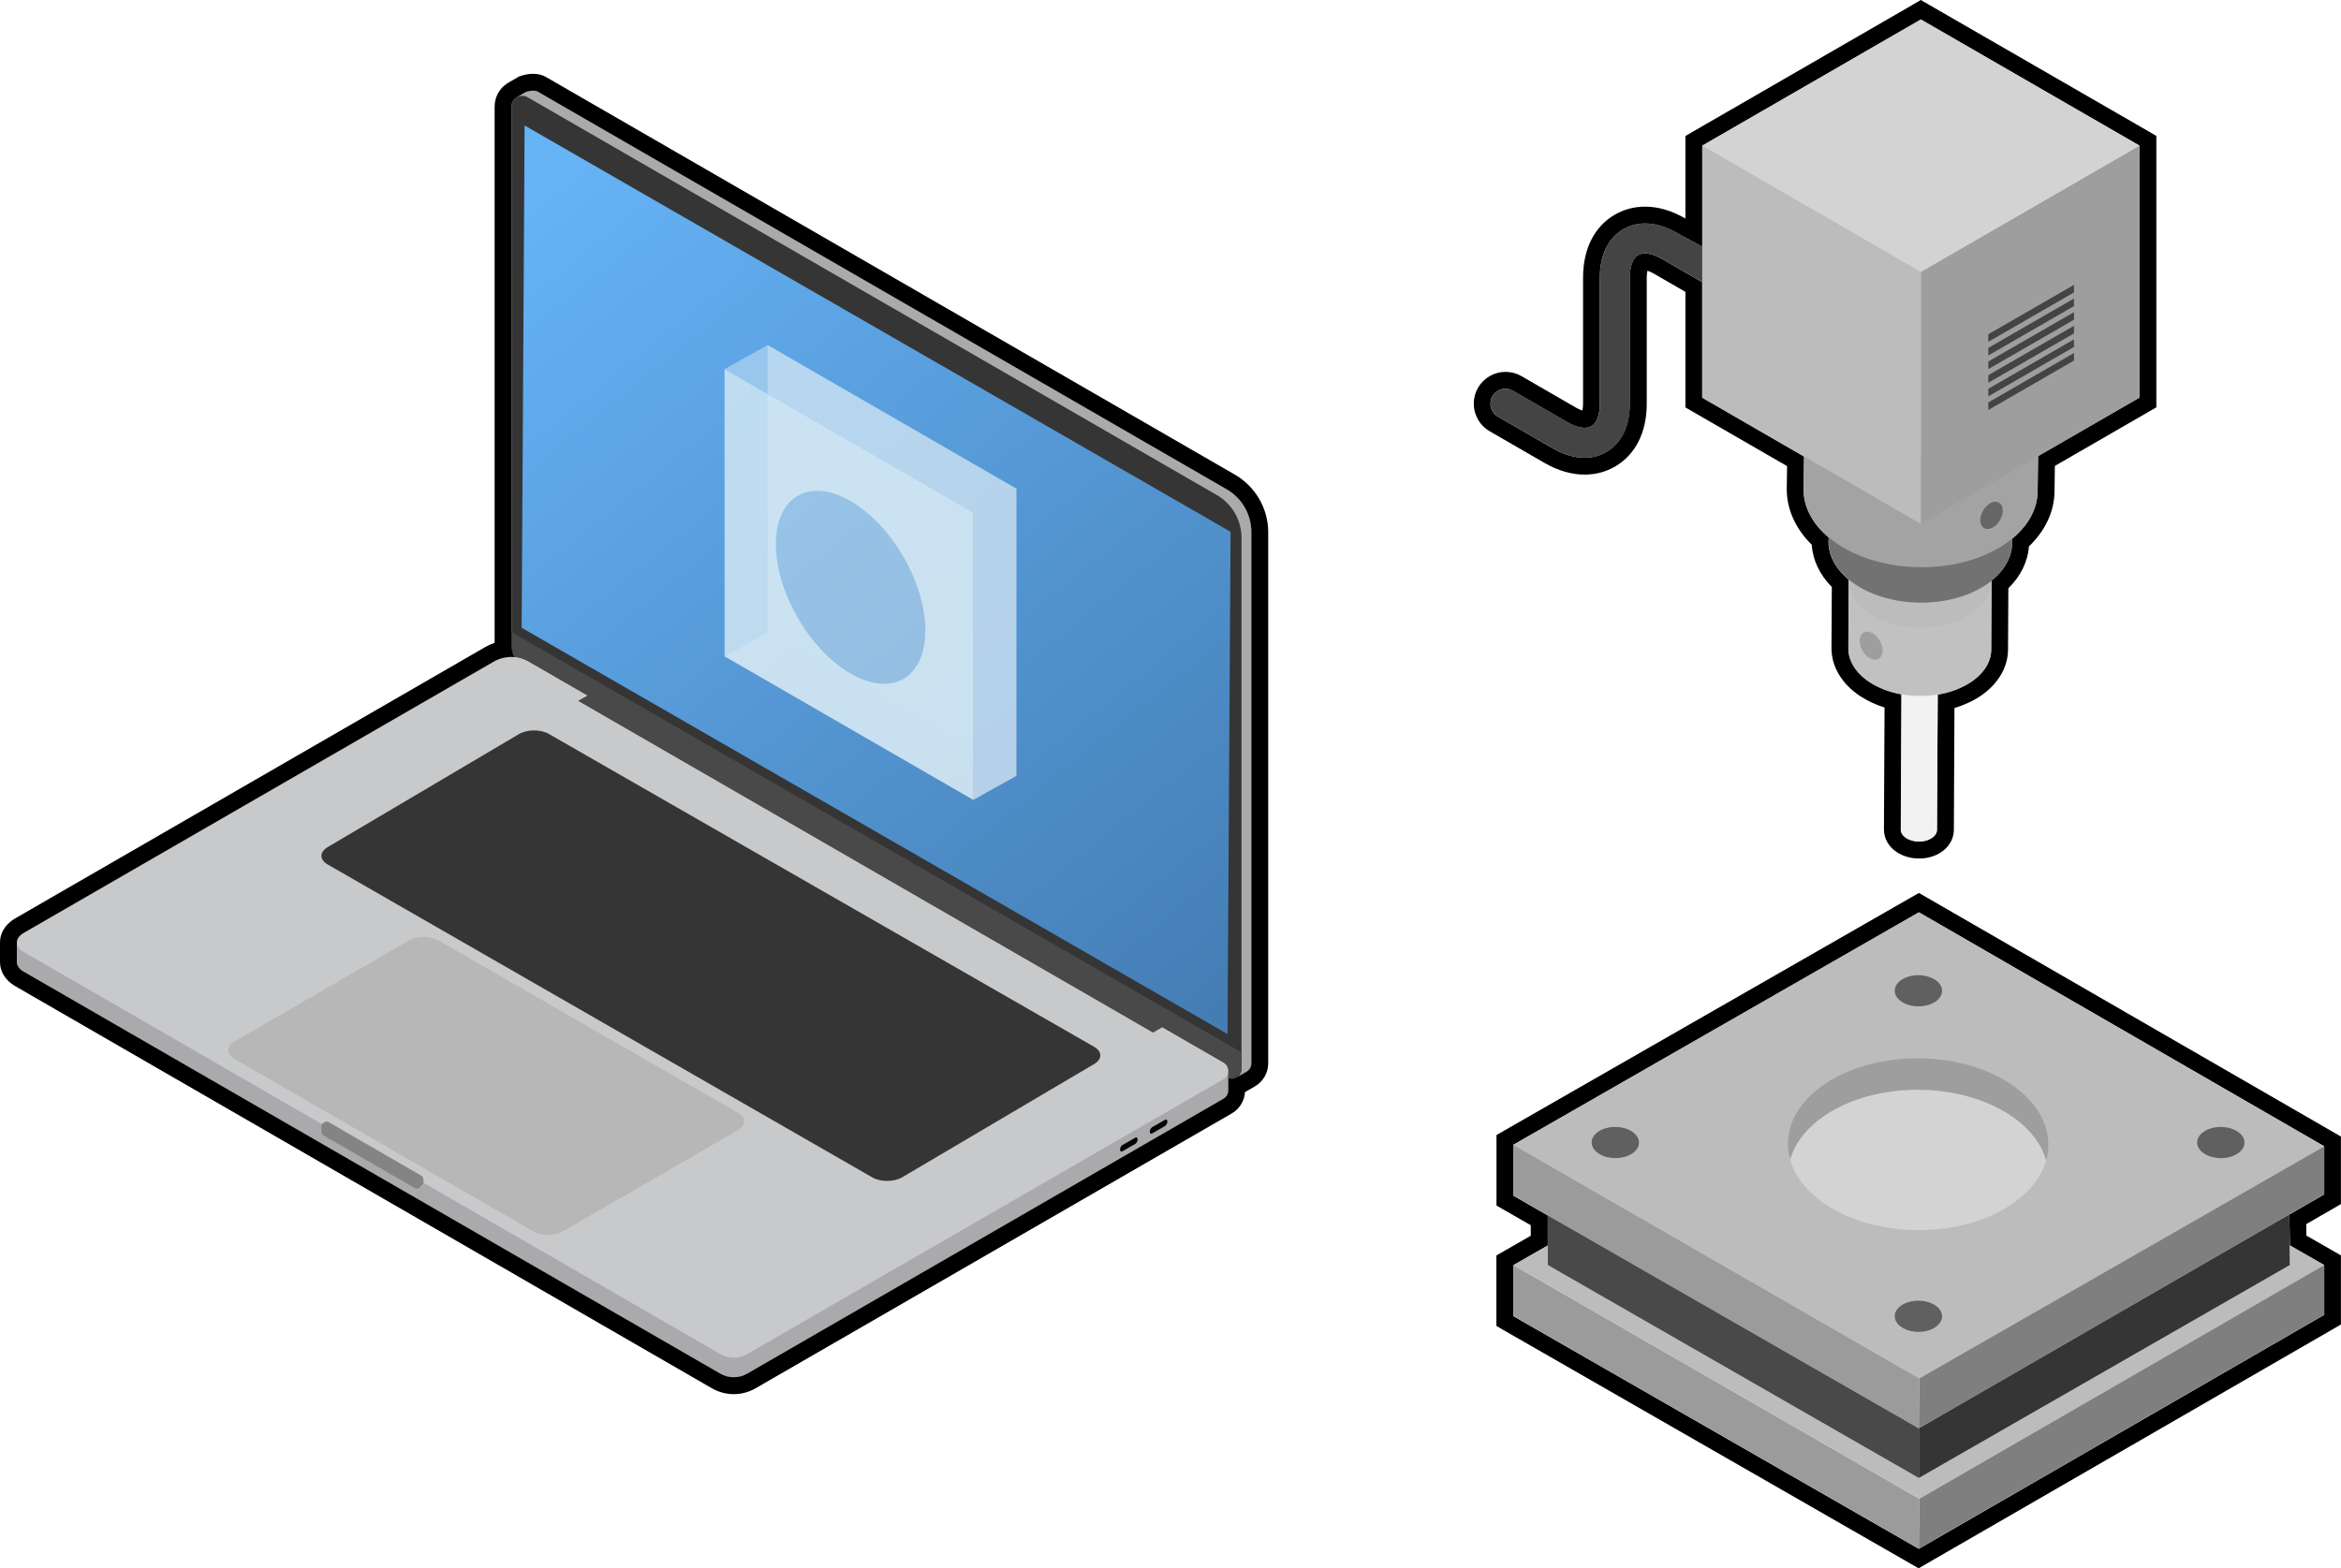 <?xml version="1.0" encoding="UTF-8"?>
<svg id="Layer_4" data-name="Layer 4" xmlns="http://www.w3.org/2000/svg" xmlns:xlink="http://www.w3.org/1999/xlink" viewBox="0 0 277.92 186.23">
  <defs>
    <style>
      .cls-1 {
        fill: url(#linear-gradient);
      }

      .cls-2 {
        fill: #f2f2f2;
      }

      .cls-3 {
        fill: #050505;
      }

      .cls-4 {
        fill: #7f7f7f;
      }

      .cls-5 {
        fill: #848484;
      }

      .cls-6 {
        fill: #b7b7b7;
      }

      .cls-7 {
        fill: #9e9e9e;
      }

      .cls-8 {
        fill: #c1c1c1;
      }

      .cls-9 {
        fill: #666;
      }

      .cls-10 {
        fill: #aaaaac;
      }

      .cls-11 {
        fill: #bcbcbc;
      }

      .cls-12 {
        fill: #d8d8d8;
      }

      .cls-13 {
        fill: #c7c9ca;
      }

      .cls-14 {
        fill: #d3d3d3;
      }

      .cls-15 {
        fill: #444;
      }

      .cls-16 {
        fill: #a3a3a3;
      }

      .cls-17 {
        fill: #9b9b9b;
      }

      .cls-18 {
        fill: #727272;
      }

      .cls-19 {
        fill: #353536;
      }

      .cls-20 {
        fill: #353535;
      }

      .cls-21 {
        fill: #494949;
      }

      .cls-22 {
        fill: #606060;
      }

      .cls-23 {
        opacity: .5;
      }

      .cls-23, .cls-24 {
        fill: #d7e9f4;
      }

      .cls-24 {
        opacity: .8;
      }
    </style>
    <linearGradient id="linear-gradient" x1="62.22" y1="17.22" x2="145.27" y2="119.84" gradientUnits="userSpaceOnUse">
      <stop offset=".03" stop-color="#66b3f6"/>
      <stop offset="1" stop-color="#447db4"/>
    </linearGradient>
  </defs>
  <g>
    <g>
      <g>
        <path class="cls-12" d="M227.83,100.94c-.78,0-1.52-.21-2.09-.59-.68-.45-1.07-1.12-1.07-1.84l.08-15.25c-1.26-.31-2.41-.81-3.38-1.45-1.89-1.26-2.92-2.96-2.92-4.8l.04-7.73c-1.58-1.45-2.42-3.2-2.4-5.03-1.92-1.76-2.96-3.92-2.96-6.14l.05-3.34-12.08-6.98v-13.72l-4.27-2.47c-.78-.45-1.28-.51-1.51-.51-.13,0-.24,.02-.31,.06-.18,.1-.51,.61-.51,1.8v14.99c0,3.04-1.17,5.38-3.29,6.61-.93,.54-1.97,.81-3.08,.81-1.39,0-2.84-.43-4.29-1.26l-6.49-3.75c-.64-.37-1.1-.97-1.29-1.69-.19-.72-.09-1.46,.28-2.11,.49-.86,1.42-1.39,2.41-1.39,.48,0,.96,.13,1.39,.37l6.49,3.75c.78,.45,1.28,.52,1.51,.52,.13,0,.24-.02,.31-.06,.18-.1,.51-.61,.51-1.8v-14.99c0-3.04,1.17-5.38,3.29-6.61,.93-.54,1.97-.81,3.08-.81,1.39,0,2.84,.43,4.29,1.26l1.5,.81v-10.89L227.48,1.48l.57-.33,26.95,15.56v31.08l-12.04,6.95-.05,3.57c-.01,2.22-1.08,4.38-3.02,6.11,0,1.83-.85,3.57-2.45,4.99l-.04,7.71c0,1.84-1.05,3.52-2.94,4.76-.98,.64-2.15,1.12-3.42,1.42l-.08,15.24c0,.71-.4,1.38-1.08,1.83-.56,.37-1.29,.57-2.04,.57Z"/>
        <path d="M228.04,2.31l25.95,14.98v29.93l-12.04,6.95v.02s-.05,4.12-.05,4.12v-.02c0,2.02-1.01,4.03-3.02,5.68l-.03-.04c.19,1.79-.63,3.6-2.45,5.05l.03,.04-.04,8.11h0c0,1.42-.83,2.84-2.49,3.92-1.11,.72-2.44,1.2-3.85,1.43v-.02s-.1,16.08-.1,16.08h0c0,.36-.21,.72-.63,.99-.41,.27-.95,.41-1.5,.41s-1.11-.14-1.54-.42c-.42-.28-.63-.64-.63-1h0s.08-16.08,.08-16.08v.02c-1.4-.25-2.73-.75-3.82-1.48-1.65-1.1-2.48-2.54-2.48-3.97h0s.04-8.12,.04-8.12l.03-.03c-1.78-1.46-2.59-3.27-2.4-5.03-1.99-1.67-2.99-3.69-2.99-5.7l.06-3.89v-.02c-6.17-3.57-12.09-6.99-12.09-6.99v-13.72l-4.77-2.76c-.74-.43-1.44-.65-2.01-.65-.31,0-.58,.06-.81,.19-.64,.37-1.01,1.34-1.01,2.66v14.99c0,2.66-.99,4.7-2.79,5.74-.78,.45-1.65,.68-2.58,.68h0c-1.2,0-2.49-.38-3.79-1.13l-6.49-3.75c-.85-.49-1.14-1.58-.65-2.43,.33-.57,.93-.89,1.54-.89,.3,0,.61,.08,.89,.24l6.49,3.75c.74,.43,1.44,.65,2.01,.65,.31,0,.58-.06,.81-.19,.64-.37,1.01-1.34,1.01-2.66v-14.99c0-2.66,.99-4.7,2.79-5.74,.78-.45,1.65-.68,2.58-.68,1.2,0,2.49,.38,3.79,1.13l3,1.62v-11.99l25.95-14.98m0,0l-25.95,14.98,25.89-14.95,.06-.04m0-2.31l-1,.58h0l-.06,.04-25.89,14.95-1,.58v9.79h-.02c-1.6-.93-3.2-1.4-4.76-1.4-1.29,0-2.49,.32-3.58,.94-2.44,1.41-3.79,4.07-3.79,7.47v14.99c0,.37-.04,.63-.08,.81-.18-.05-.43-.15-.74-.33l-6.49-3.75c-.57-.33-1.23-.51-1.89-.51-1.35,0-2.6,.72-3.27,1.89-1.04,1.8-.42,4.12,1.38,5.16l6.49,3.75c1.61,.93,3.22,1.4,4.79,1.4,1.29,0,2.49-.32,3.58-.94,2.44-1.41,3.79-4.07,3.79-7.47v-14.99c0-.37,.04-.63,.08-.81,.18,.05,.43,.15,.74,.33l3.77,2.18v13.72l1,.58,11.07,6.39-.04,2.74c0,2.4,1.05,4.71,2.97,6.6,.11,1.81,.94,3.56,2.38,5.01l-.04,7.28c0,2.18,1.23,4.23,3.37,5.66,.86,.57,1.85,1.04,2.93,1.38l-.07,14.49c0,1.06,.55,2.04,1.52,2.68,.74,.49,1.68,.76,2.65,.76s1.87-.26,2.59-.73c.97-.63,1.53-1.6,1.54-2.66h0l.07-14.48c1.09-.33,2.1-.78,2.97-1.35,2.15-1.4,3.38-3.44,3.39-5.59h0l.04-7.28c1.46-1.43,2.31-3.17,2.44-4.97,1.95-1.87,3.02-4.16,3.04-6.55h0l.04-3.01,11.05-6.38,1-.58V16.14l-1-.58L229.04,.58l-1-.58h0Z"/>
      </g>
      <g>
        <path class="cls-2" d="M230.04,82.46l-.08,16.08h0c0,.36-.21,.72-.63,.99-.84,.55-2.2,.54-3.03-.02-.42-.28-.63-.64-.63-1,0,0,.08-16.08,.08-16.08l4.29,.03Z"/>
        <path class="cls-8" d="M236.44,69.02l-.04,8.11h0c0,1.42-.83,2.84-2.49,3.92-3.31,2.16-8.68,2.13-11.99-.08-1.65-1.1-2.48-2.54-2.48-3.97h0s.04-8.13,.04-8.13l16.95,.14Z"/>
        <path class="cls-11" d="M236.44,69c0,1.43-.83,2.86-2.49,3.94-3.31,2.16-8.68,2.13-11.99-.08-1.65-1.1-2.48-2.54-2.48-3.97l16.95,.11Z"/>
        <path class="cls-18" d="M238.86,63.93c.21,2.01-.84,4.06-3.17,5.58-4.26,2.78-11.16,2.74-15.41-.1-2.31-1.54-3.37-3.59-3.16-5.59l21.75,.11Z"/>
        <path class="cls-16" d="M241.97,54.19l-.06,4.12v-.02c0,2.35-1.36,4.68-4.08,6.45-5.43,3.54-14.23,3.49-19.65-.12-.39-.26-.74-.53-1.07-.8-1.99-1.67-2.99-3.69-2.99-5.7l.06-3.89,27.79-.04Z"/>
        <polygon class="cls-7" points="254 47.22 254 17.29 228.04 32.28 228.04 62.21 254 47.22"/>
        <polygon class="cls-14" points="254 17.29 228.04 2.31 202.09 17.29 202.09 17.29 228.04 32.28 254 17.29"/>
        <polygon class="cls-15" points="246.22 33.83 236.05 39.69 236.05 40.59 246.22 34.73 246.22 33.83"/>
        <polygon class="cls-15" points="246.22 35.45 236.05 41.31 236.05 42.21 246.22 36.35 246.22 35.45"/>
        <polygon class="cls-15" points="246.22 37.07 236.05 42.93 236.05 43.83 246.22 37.97 246.22 37.07"/>
        <polygon class="cls-15" points="246.22 38.69 236.05 44.55 236.05 45.45 246.22 39.59 246.22 38.69"/>
        <polygon class="cls-15" points="246.22 40.3 236.05 46.17 236.05 47.07 246.22 41.2 246.22 40.3"/>
        <polygon class="cls-15" points="246.22 41.92 236.05 47.79 236.05 48.69 246.22 42.82 246.22 41.92"/>
        <ellipse class="cls-7" cx="222.14" cy="76.69" rx="1.19" ry="1.8" transform="translate(-8.81 120.16) rotate(-29.71)"/>
        <ellipse class="cls-9" cx="236.44" cy="61.21" rx="1.75" ry="1.15" transform="translate(64.32 234.49) rotate(-59.71)"/>
        <path class="cls-15" d="M202.1,33.5l-4.78-2.76c-1.14-.66-2.17-.83-2.81-.45-.64,.37-1.01,1.34-1.01,2.66v14.99c0,2.66-.99,4.7-2.79,5.74-.78,.45-1.65,.68-2.58,.68-1.2,0-2.49-.38-3.79-1.13l-6.49-3.75c-.85-.49-1.14-1.58-.65-2.43,.49-.85,1.58-1.14,2.43-.65l6.49,3.75c1.14,.66,2.17,.83,2.81,.45,.64-.37,1.01-1.34,1.01-2.66v-14.99c0-2.66,.99-4.7,2.79-5.74,1.8-1.04,4.06-.88,6.37,.45l3,1.62v4.22Z"/>
        <polygon class="cls-11" points="228.04 32.28 202.09 17.29 202.09 47.22 228.04 62.21 228.04 32.28"/>
      </g>
    </g>
    <g>
      <path d="M227.8,108.34l48.13,27.79v5.71l-4.14,2.39,.06,3.67,4.08,2.34v5.9l-48.13,27.79-48.13-27.63v-6.05l4.08-2.34v-3.57l-4.08-2.34v-6.05l48.13-27.59m0-2.31l-1,.57-48.13,27.59-1.01,.58v8.37l1,.58,3.07,1.76v1.25l-3.07,1.76-1.01,.58v8.37l1,.58,48.13,27.63,1,.57,1-.58,48.13-27.79,1-.58v-8.21l-1.01-.58-3.09-1.77-.02-1.36,3.12-1.8,1-.58v-8.02l-1-.58-48.13-27.79-1-.58h0Z"/>
      <g>
        <polygon class="cls-17" points="227.8 183.92 179.67 156.28 179.67 150.23 227.86 177.98 227.8 183.92"/>
        <polygon class="cls-11" points="271.85 147.9 275.92 150.23 227.86 177.98 227.76 177.92 179.67 150.23 183.75 147.9 183.75 150.23 227.8 175.52 271.85 150.23 271.85 147.9"/>
        <path class="cls-14" d="M179.67,135.94l48.09,27.69-48.09-27.69Z"/>
        <polygon class="cls-11" points="227.86 163.68 275.92 136.13 227.8 108.34 179.67 135.94 227.86 163.68"/>
        <polygon class="cls-17" points="179.67 135.94 179.67 141.99 227.8 169.62 227.86 163.68 179.67 135.94"/>
        <path class="cls-14" d="M242.92,137.79c-.55-1.97-1.98-3.85-4.3-5.38-6.05-3.99-15.84-4-21.86-.03-2.28,1.51-3.69,3.37-4.24,5.32,.55,1.97,1.98,3.85,4.3,5.38,6.05,3.99,15.84,4,21.86,.03,2.28-1.51,3.69-3.37,4.24-5.32Z"/>
        <ellipse class="cls-22" cx="227.76" cy="117.66" rx="1.85" ry="2.81" transform="translate(108.94 344.82) rotate(-89.71)"/>
        <ellipse class="cls-22" cx="191.78" cy="135.69" rx="1.85" ry="2.81" transform="translate(55.11 326.77) rotate(-89.71)"/>
        <ellipse class="cls-22" cx="263.66" cy="135.69" rx="1.85" ry="2.81" transform="translate(126.63 398.65) rotate(-89.71)"/>
        <ellipse class="cls-22" cx="227.76" cy="156.32" rx="1.85" ry="2.81" transform="translate(70.28 383.28) rotate(-89.71)"/>
        <polygon class="cls-4" points="227.86 177.98 275.92 150.23 275.92 156.13 227.8 183.92 227.86 177.98"/>
        <path class="cls-7" d="M212.52,137.7c.55-1.95,1.96-3.81,4.24-5.32,6.02-3.98,15.81-3.96,21.86,.03,2.31,1.52,3.75,3.41,4.3,5.38,.9-3.2-.54-6.63-4.3-9.11-6.05-3.99-15.84-4-21.86-.03-3.72,2.46-5.13,5.86-4.24,9.04Z"/>
        <polygon class="cls-4" points="227.86 163.68 227.8 169.62 275.92 141.84 275.92 136.13 227.86 163.68"/>
        <polygon class="cls-20" points="227.8 169.62 227.8 175.52 271.85 150.23 271.79 144.22 227.8 169.62"/>
      </g>
    </g>
    <polygon class="cls-21" points="227.8 169.62 227.8 175.52 183.75 150.23 183.75 144.33 227.8 169.62"/>
  </g>
  <g>
    <g>
      <path class="cls-10" d="M145.63,58.11L63.81,10.87c-.45-.26-.96-.2-1.33,.05h0s-1.11,.63-1.11,.63c0,0,0,0,0,0h0s0,0,0,0c-.37,.21-.63,.61-.63,1.09v63.8c0,1.53,.82,2.94,2.14,3.71l82.79,47.8c.4,.23,.85,.19,1.19-.03h0s1.11-.64,1.11-.64h0c.35-.19,.6-.55,.6-1.01V63.2c0-2.1-1.12-4.03-2.93-5.08Z"/>
      <path class="cls-20" d="M147.39,63.88v63.09c0,.88-.96,1.44-1.72,.99L62.88,80.16c-1.33-.77-2.14-2.18-2.14-3.71V12.65c0-.97,1.05-1.58,1.9-1.1l81.82,47.24c1.82,1.05,2.93,2.99,2.93,5.08Z"/>
      <polygon class="cls-1" points="146.09 63.15 145.73 122.8 61.93 74.55 62.28 14.9 146.09 63.15"/>
      <path class="cls-21" d="M62.88,80.16l82.79,47.8c.76,.44,1.72-.11,1.72-.99v-2L60.74,75.07v1.38c0,1.53,.82,2.94,2.14,3.71Z"/>
    </g>
    <path class="cls-10" d="M145.24,126.2s-7.26-4.19-7.26-4.19l-1.1,.63-68.27-39.41,1.1-.63-6.98-4.03c-1.27-.73-2.84-.73-4.11,0L2.81,110.79c-.54,.31-.81,.72-.81,1.13v2.33c0,.41,.27,.82,.81,1.13l82.7,47.75c.99,.57,2.21,.57,3.2,0l56.53-32.64c.38-.22,.57-.6,.57-.98v-2.33c0-.38-.19-.76-.57-.98Z"/>
    <path class="cls-13" d="M137.98,122.01l-1.1,.63-68.27-39.41s1.1-.63,1.1-.63l-6.98-4.03c-1.27-.73-2.84-.73-4.11,0L2.81,110.79c-.54,.31-.81,.72-.81,1.13,0,.41,.27,.82,.81,1.13l82.7,47.75c.99,.57,2.21,.57,3.2,0l56.53-32.64c.75-.44,.75-1.52,0-1.96,0,0-7.26-4.19-7.26-4.19Z"/>
    <path class="cls-6" d="M88.35,133.18c0,.37-.25,.74-.74,1.03,0,0-20.76,12-20.76,12-.49,.28-1.14,.43-1.78,.43-.64,0-1.29-.14-1.78-.43,0,0-35.46-20.46-35.46-20.46-.49-.28-.74-.66-.74-1.03,0-.37,.25-.74,.74-1.03,0,0,20.69-11.99,20.69-11.99,.49-.28,1.14-.43,1.78-.43,.64,0,1.29,.14,1.78,.43l35.53,20.45c.49,.28,.74,.66,.74,1.03Z"/>
    <path class="cls-5" d="M50.24,139.94l.04,.32c.02,.14-.02,.27-.11,.38l-.31,.36c-.15,.17-.4,.21-.6,.1l-10.86-6.27c-.15-.09-.24-.24-.24-.41v-.67c0-.17,.09-.33,.24-.41l.14-.08c.15-.09,.33-.09,.48,0l10.99,6.35c.13,.07,.22,.2,.23,.35Z"/>
    <path class="cls-3" d="M134.78,135.84l-1.53,.88c-.15,.09-.28,0-.28-.21h0c0-.2,.13-.44,.28-.53l1.53-.88c.15-.09,.28,0,.28,.21h0c0,.2-.13,.44-.28,.53Z"/>
    <path class="cls-3" d="M138.31,133.72l-1.53,.88c-.15,.09-.28,0-.28-.21h0c0-.2,.13-.44,.28-.53l1.53-.88c.15-.09,.28,0,.28,.21h0c0,.2-.13,.44-.28,.53Z"/>
    <path class="cls-19" d="M130.63,125.33c0,.37-.25,.74-.74,1.03,0,0-22.79,13.45-22.79,13.45-.49,.28-1.14,.43-1.78,.43-.64,0-1.29-.14-1.78-.43,0,0-64.64-37.15-64.64-37.15-.49-.28-.74-.66-.74-1.03,0-.37,.25-.74,.74-1.03,0,0,22.72-13.43,22.72-13.43,.49-.28,1.14-.43,1.78-.43s1.29,.14,1.78,.43l64.71,37.14c.49,.28,.74,.66,.74,1.03Z"/>
    <path d="M63.33,10.77c.18,0,.35,.03,.48,.1l81.82,47.24c1.82,1.05,2.93,2.99,2.93,5.08v63.09c0,.45-.25,.81-.6,1l-1.11,.64h0c-.16,.1-.35,.17-.55,.18,0,0-.02,0-.03,0,0,0-.02,0-.02,0,0,0,0,0-.01,0-.07,0-.15-.01-.22-.03-.02,0-.04,0-.05,0-.05-.01-.11-.04-.16-.06v1.49c0,.38-.19,.76-.57,.98l-56.53,32.64c-.5,.29-1.05,.43-1.6,.43s-1.11-.14-1.6-.43L2.81,115.38c-.54-.31-.81-.72-.81-1.13v-2.33h0c0-.31,.15-.61,.46-.88,.1-.09,.22-.17,.35-.25l55.81-32.22c.64-.37,1.35-.55,2.06-.55,.01,0,.02,0,.03,0,.11,0,.22,.01,.33,.02-.2-.5-.31-1.03-.31-1.58V12.65c0-.12,.02-.24,.05-.35,.02-.08,.06-.15,.1-.23,.01-.03,.02-.05,.03-.08,.05-.09,.12-.17,.19-.24,0,0,0-.01,.01-.01,.08-.07,.16-.14,.25-.19h0s0,0,0,0c0,0,0,0,0,0,0,0,0,0,0,0h0s1.11-.64,1.11-.64c0,0,.44-.15,.85-.15m0-2c-.7,0-1.33,.2-1.51,.26l-.18,.06-.17,.1-1.11,.64-.15,.09-.03,.03c-.17,.11-.33,.24-.47,.38l-.13,.13-.03,.04c-.13,.14-.25,.31-.35,.48l-.1,.16-.05,.13c-.06,.13-.14,.3-.2,.51-.08,.29-.12,.59-.12,.89v63.68c-.39,.13-.76,.3-1.11,.5L1.81,109.06c-.24,.14-.47,.3-.67,.48-.74,.64-1.14,1.49-1.14,2.38v2.33c0,1.15,.66,2.2,1.81,2.86l82.7,47.75c.79,.46,1.69,.7,2.6,.7s1.81-.24,2.6-.7l56.53-32.64c.91-.53,1.5-1.48,1.56-2.52l.06-.04,1.09-.63c.99-.56,1.61-1.61,1.61-2.74V63.2c0-2.8-1.51-5.41-3.93-6.82L64.81,9.14c-.43-.25-.93-.37-1.48-.37h0Z"/>
    <g>
      <polygon class="cls-23" points="120.66 58.03 91.13 40.98 91.13 75.08 120.66 92.13 120.66 58.03"/>
      <path class="cls-24" d="M115.55,60.88l-29.53-17.05v34.1s29.53,17.05,29.53,17.05c0,0,0-34.1,0-34.1Zm-14.57,19.11c-4.9-2.83-8.87-9.71-8.87-15.37s3.97-7.95,8.87-5.12c4.9,2.83,8.87,9.71,8.87,15.37s-3.97,7.95-8.87,5.12Z"/>
      <polygon class="cls-23" points="86.02 43.83 91.13 40.98 120.66 58.03 115.55 60.88 86.02 43.83"/>
      <polygon class="cls-23" points="115.55 94.99 120.66 92.13 120.66 58.03 115.55 60.88 115.55 94.99"/>
      <polygon class="cls-23" points="91.13 75.08 86.02 77.94 115.55 94.99 120.66 92.13 91.13 75.08"/>
    </g>
  </g>
</svg>